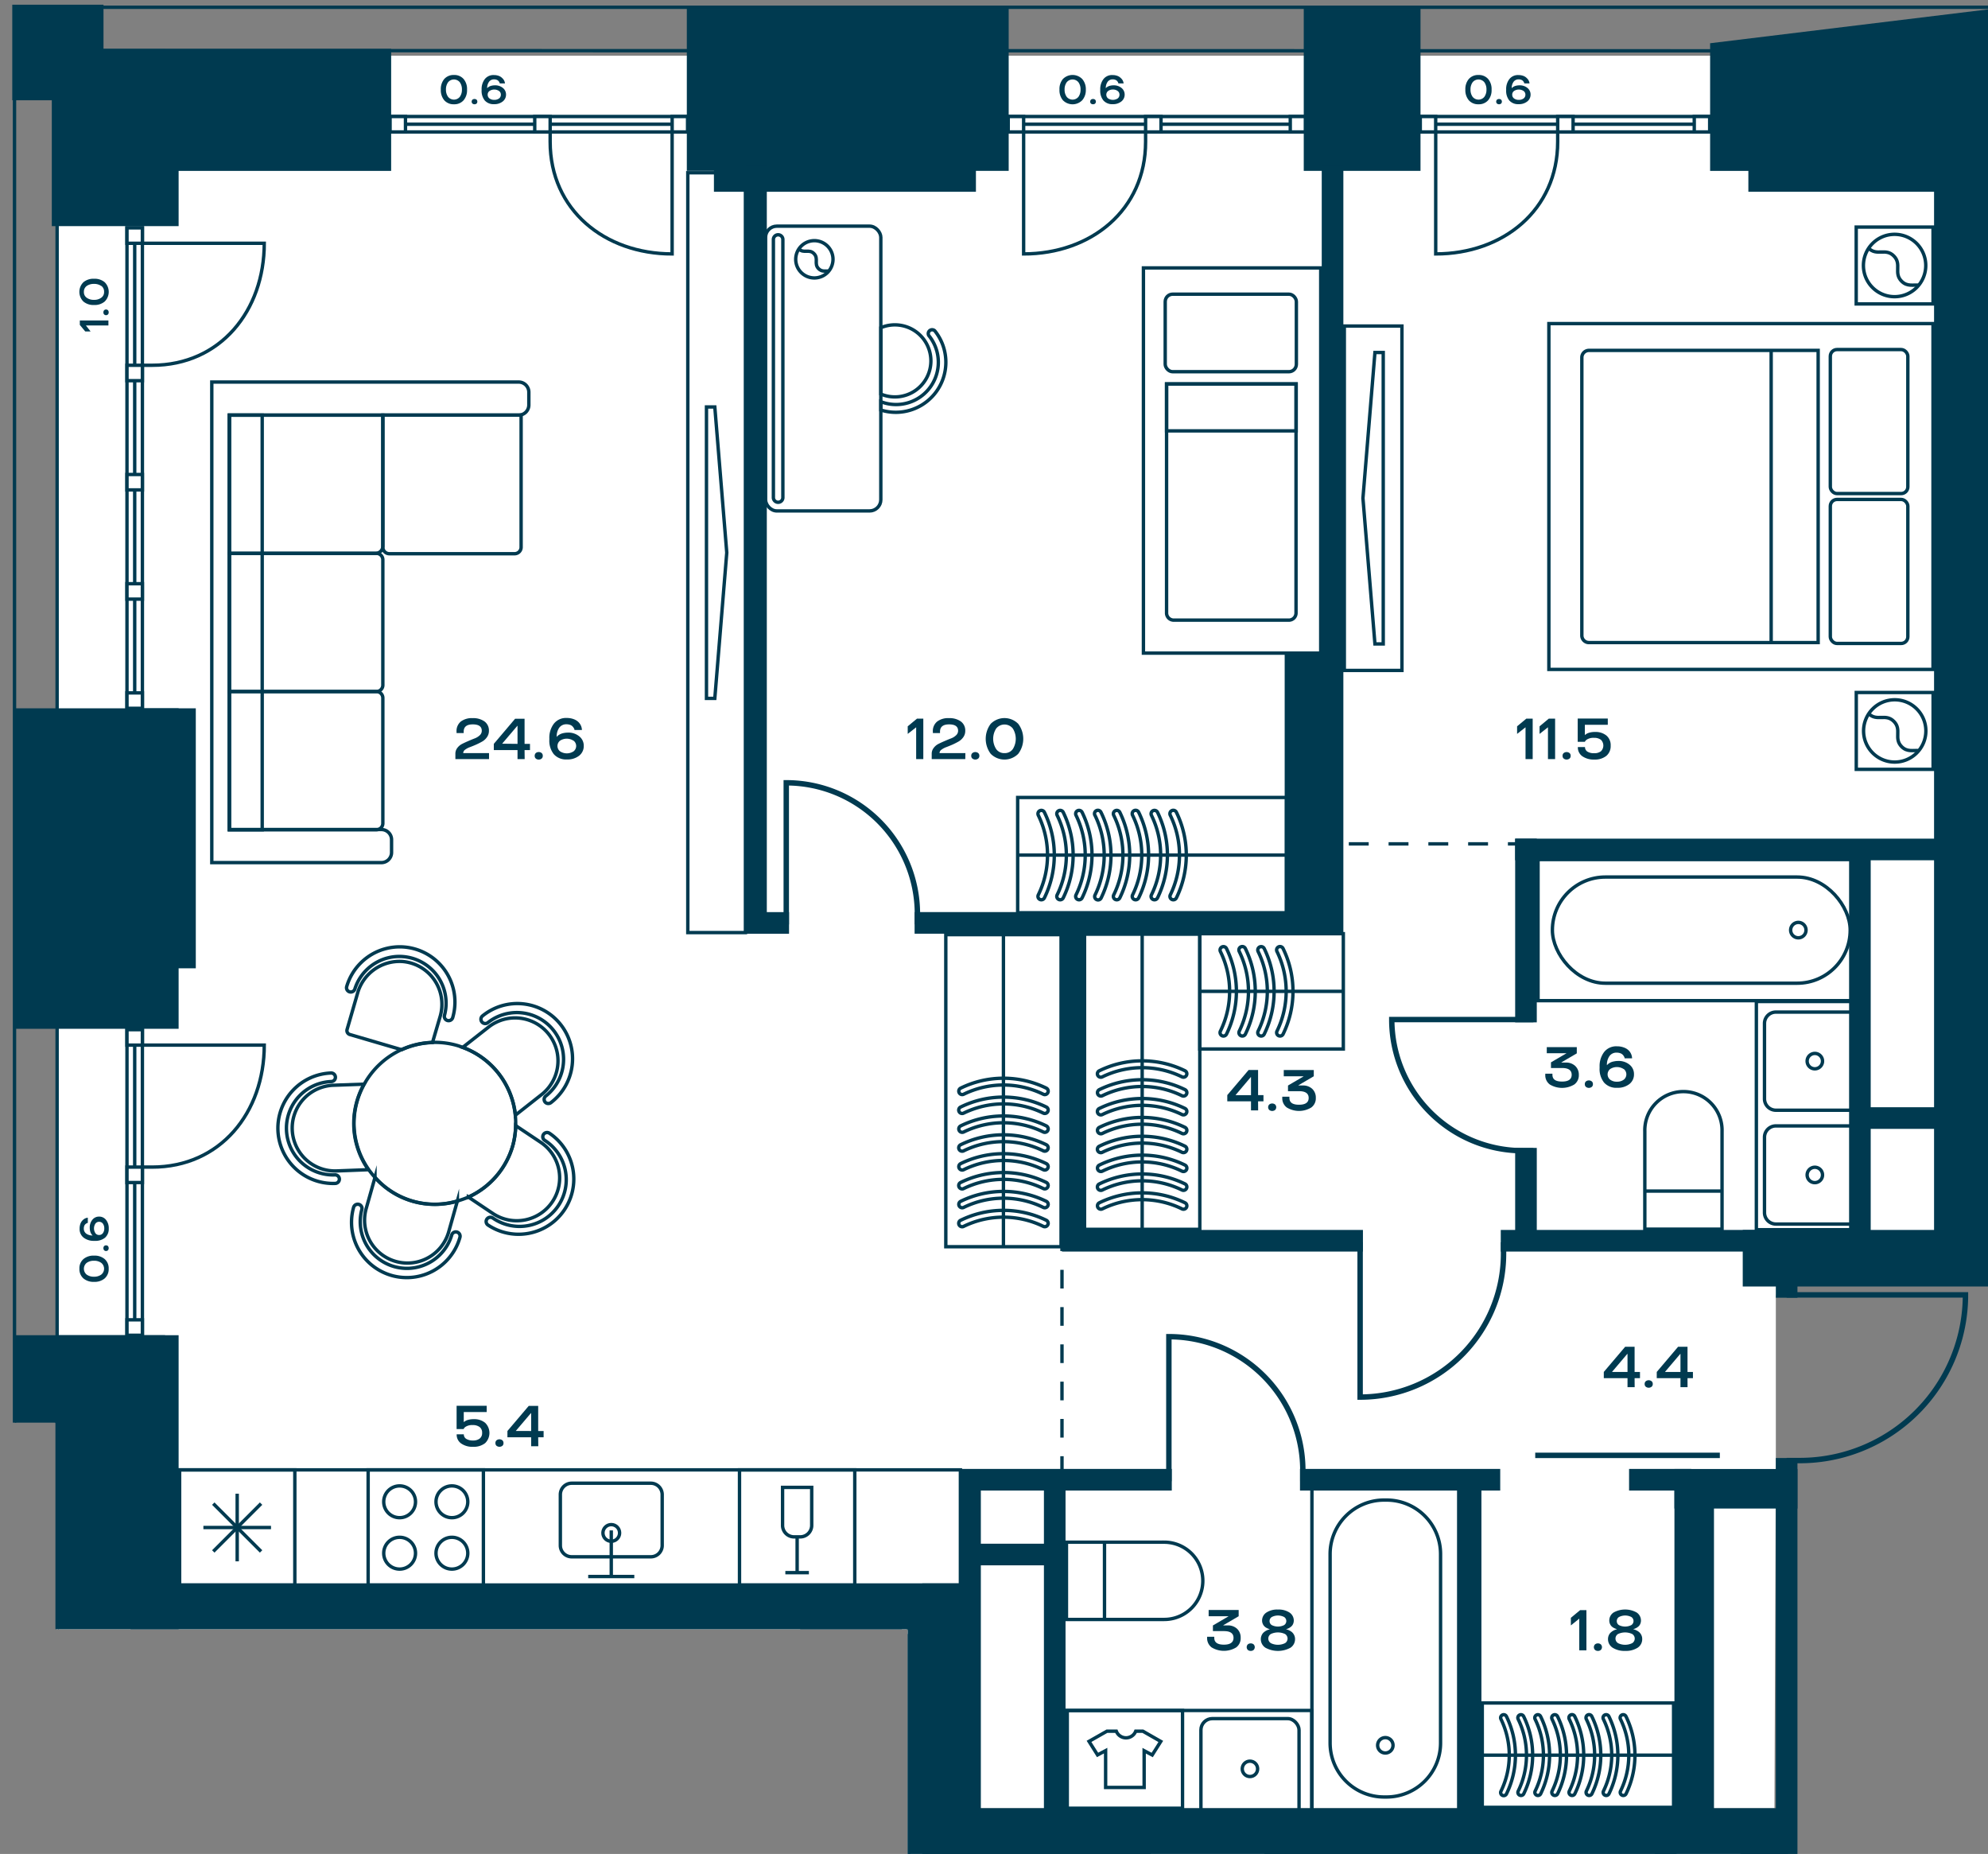 <svg id="Слой_1" data-name="Слой 1" xmlns="http://www.w3.org/2000/svg" xmlns:xlink="http://www.w3.org/1999/xlink" viewBox="0 0 586.77 547.09"><rect x="0" y="0" width="586.77" height="547.09" fill="#808080" stroke="none"/><defs><clipPath id="clip-path"><polygon points="0.85 0 0.85 419.81 16.3 419.81 16.3 480.76 267.93 480.76 267.93 547.09 586.77 547.09 586.77 0 0.85 0" fill="none"/></clipPath></defs><rect x="581.52" y="15.21" width="5.25" height="352.98" fill="#fff"/><polygon points="16.64 16.43 16.64 469.35 286.06 469.35 286.06 533.6 513 533.6 523.74 533.6 524.15 430.25 524.15 382.96 526.5 368.33 572.68 367.62 572.68 16.43 16.64 16.43" fill="#fff"/><polygon points="16.64 468.05 16.64 480.76 267.93 480.76 267.93 547.09 516.14 547.09 516.12 537.45 288 534.95 288 468.05 16.64 468.05" fill="#fff"/><g clip-path="url(#clip-path)"><rect x="4.28" y="2.14" width="1162.95" height="2240.57" fill="none" stroke="#003a50" stroke-miterlimit="10"/><polygon points="16.86 1106.31 16.86 2229.86 1154.25 2229.86 1154.25 15.09 16.86 14.93 16.86 1035.6 16.86 1106.31" fill="none" stroke="#003a50" stroke-miterlimit="10"/></g><rect x="419.2" y="34.38" width="85.42" height="4.56" fill="#fff"/><rect x="419.2" y="34.38" width="85.42" height="4.56" fill="none" stroke="#003a50" stroke-miterlimit="10"/><line x1="504.62" y1="36.66" x2="419.2" y2="36.66" fill="none" stroke="#003a50" stroke-miterlimit="10"/><rect x="500.07" y="34.38" width="4.55" height="4.56" fill="#fff"/><rect x="500.07" y="34.38" width="4.55" height="4.56" fill="none" stroke="#003a50" stroke-miterlimit="10"/><rect x="419.2" y="34.38" width="4.55" height="4.56" fill="#fff"/><rect x="419.2" y="34.38" width="4.55" height="4.56" fill="none" stroke="#003a50" stroke-miterlimit="10"/><rect x="459.76" y="34.38" width="4.55" height="4.56" fill="#fff"/><rect x="459.76" y="34.38" width="4.55" height="4.56" fill="none" stroke="#003a50" stroke-miterlimit="10"/><g clip-path="url(#clip-path)"><path d="M459.76,38.93v2.9c0,20.15-16.12,33.1-36,33.1v-36" fill="none" stroke="#003a50" stroke-miterlimit="10"/></g><rect x="297.58" y="34.38" width="87.81" height="4.56" fill="#fff"/><rect x="297.58" y="34.38" width="87.81" height="4.56" fill="none" stroke="#003a50" stroke-miterlimit="10"/><line x1="385.38" y1="36.66" x2="297.57" y2="36.66" fill="none" stroke="#003a50" stroke-miterlimit="10"/><rect x="380.83" y="34.38" width="4.55" height="4.56" fill="#fff"/><rect x="380.83" y="34.38" width="4.55" height="4.56" fill="none" stroke="#003a50" stroke-miterlimit="10"/><rect x="297.58" y="34.38" width="4.55" height="4.56" fill="#fff"/><rect x="297.58" y="34.38" width="4.55" height="4.56" fill="none" stroke="#003a50" stroke-miterlimit="10"/><rect x="338.13" y="34.38" width="4.55" height="4.56" fill="#fff"/><rect x="338.13" y="34.38" width="4.55" height="4.56" fill="none" stroke="#003a50" stroke-miterlimit="10"/><g clip-path="url(#clip-path)"><path d="M338.13,38.93v2.9c0,20.15-16.12,33.1-36,33.1v-36" fill="none" stroke="#003a50" stroke-miterlimit="10"/></g><rect x="115.13" y="34.38" width="87.81" height="4.56" fill="#fff"/><rect x="115.13" y="34.38" width="87.81" height="4.56" fill="none" stroke="#003a50" stroke-miterlimit="10"/><line x1="115.13" y1="36.66" x2="202.94" y2="36.66" fill="none" stroke="#003a50" stroke-miterlimit="10"/><rect x="115.13" y="34.38" width="4.55" height="4.56" fill="#fff"/><rect x="115.13" y="34.38" width="4.55" height="4.56" fill="none" stroke="#003a50" stroke-miterlimit="10"/><rect x="198.39" y="34.38" width="4.55" height="4.56" fill="#fff"/><rect x="198.39" y="34.38" width="4.55" height="4.56" fill="none" stroke="#003a50" stroke-miterlimit="10"/><rect x="157.83" y="34.38" width="4.55" height="4.56" fill="#fff"/><rect x="157.83" y="34.38" width="4.55" height="4.56" fill="none" stroke="#003a50" stroke-miterlimit="10"/><g clip-path="url(#clip-path)"><path d="M162.38,38.93v2.9c0,20.15,16.12,33.1,36,33.1v-36" fill="none" stroke="#003a50" stroke-miterlimit="10"/></g><rect x="37.48" y="67.24" width="4.55" height="141.78" fill="#fff"/><rect x="37.48" y="67.24" width="4.55" height="141.78" fill="none" stroke="#003a50" stroke-miterlimit="10"/><line x1="39.76" y1="209.02" x2="39.76" y2="67.24" fill="none" stroke="#003a50" stroke-miterlimit="10"/><rect x="37.48" y="172.25" width="4.55" height="4.55" fill="#fff"/><rect x="37.48" y="172.25" width="4.55" height="4.55" fill="none" stroke="#003a50" stroke-miterlimit="10"/><rect x="37.48" y="140.02" width="4.55" height="4.55" fill="#fff"/><rect x="37.48" y="140.02" width="4.55" height="4.55" fill="none" stroke="#003a50" stroke-miterlimit="10"/><rect x="37.48" y="204.47" width="4.55" height="4.55" fill="#fff"/><rect x="37.48" y="204.47" width="4.55" height="4.55" fill="none" stroke="#003a50" stroke-miterlimit="10"/><rect x="37.48" y="67.24" width="4.55" height="4.55" fill="#fff"/><rect x="37.48" y="67.24" width="4.55" height="4.55" fill="none" stroke="#003a50" stroke-miterlimit="10"/><rect x="37.48" y="107.79" width="4.55" height="4.55" fill="#fff"/><rect x="37.48" y="107.79" width="4.55" height="4.55" fill="none" stroke="#003a50" stroke-miterlimit="10"/><g clip-path="url(#clip-path)"><path d="M42,107.79h2.9c20.15,0,33.1-16.11,33.1-36H42" fill="none" stroke="#003a50" stroke-miterlimit="10"/></g><rect x="37.48" y="303.85" width="4.55" height="90.18" fill="#fff"/><rect x="37.48" y="303.85" width="4.55" height="90.18" fill="none" stroke="#003a50" stroke-miterlimit="10"/><line x1="39.76" y1="394.02" x2="39.76" y2="303.85" fill="none" stroke="#003a50" stroke-miterlimit="10"/><rect x="37.48" y="389.47" width="4.55" height="4.56" fill="#fff"/><rect x="37.48" y="389.47" width="4.55" height="4.56" fill="none" stroke="#003a50" stroke-miterlimit="10"/><rect x="37.48" y="303.85" width="4.55" height="4.56" fill="#fff"/><rect x="37.48" y="303.85" width="4.55" height="4.56" fill="none" stroke="#003a50" stroke-miterlimit="10"/><rect x="37.48" y="344.4" width="4.55" height="4.56" fill="#fff"/><rect x="37.48" y="344.4" width="4.55" height="4.56" fill="none" stroke="#003a50" stroke-miterlimit="10"/><g clip-path="url(#clip-path)"><path d="M42,344.4h2.9c20.15,0,33.1-16.11,33.1-36H42" fill="none" stroke="#003a50" stroke-miterlimit="10"/><path d="M42,535.4h2.9c20.15,0,33.1,15.8,33.1,35.28H42" fill="none" stroke="#003a50" stroke-miterlimit="10"/><path d="M99,317.85a1.26,1.26,0,0,1-1.21,1.31,13.78,13.78,0,1,0,1.07,27.54,1.26,1.26,0,1,1,.1,2.52,16.3,16.3,0,0,1-1.27-32.58A1.26,1.26,0,0,1,99,317.85Z" fill="none" stroke="#003a50" stroke-miterlimit="10"/><path d="M105.93,355.41a1.24,1.24,0,0,1,.86,1.55,13.79,13.79,0,0,0,26.54,7.49,1.25,1.25,0,0,1,1.55-.87,1.26,1.26,0,0,1,.87,1.56,16.3,16.3,0,0,1-31.38-8.87A1.27,1.27,0,0,1,105.93,355.41Z" fill="none" stroke="#003a50" stroke-miterlimit="10"/><path d="M143.7,359.77a1.26,1.26,0,0,1,1.74-.35,13.79,13.79,0,1,0,15.33-22.92,1.25,1.25,0,0,1-.35-1.74,1.27,1.27,0,0,1,1.75-.35,16.3,16.3,0,0,1-18.12,27.1A1.25,1.25,0,0,1,143.7,359.77Z" fill="none" stroke="#003a50" stroke-miterlimit="10"/><path d="M160.88,325.2a1.26,1.26,0,0,1,.21-1.77A13.79,13.79,0,1,0,144,301.77a1.26,1.26,0,1,1-1.56-2,16.3,16.3,0,1,1,20.18,25.6A1.26,1.26,0,0,1,160.88,325.2Z" fill="none" stroke="#003a50" stroke-miterlimit="10"/><path d="M132.06,301.14a1.26,1.26,0,0,1-.86-1.56,13.79,13.79,0,0,0-26.46-7.75,1.25,1.25,0,1,1-2.41-.7,16.3,16.3,0,1,1,31.29,9.16A1.26,1.26,0,0,1,132.06,301.14Z" fill="none" stroke="#003a50" stroke-miterlimit="10"/><path d="M108.81,345.17l-9.36.36a12.65,12.65,0,1,1-1-25.28l9-.32a23.7,23.7,0,0,0,1.28,25.24Z" fill="none" stroke="#003a50" stroke-miterlimit="10"/><path d="M135,354.41l-2.56,9.08a12.65,12.65,0,0,1-24.36-6.84l2.6-9.2a23.6,23.6,0,0,0,24.32,7Z" fill="none" stroke="#003a50" stroke-miterlimit="10"/><path d="M163.05,354.61a12.67,12.67,0,0,1-17.52,3.52l-7.28-4.88A23.88,23.88,0,0,0,151.37,338a24.8,24.8,0,0,0,.84-5.84l7.36,4.92A12.63,12.63,0,0,1,163.05,354.61Z" fill="none" stroke="#003a50" stroke-miterlimit="10"/><path d="M159.85,323l-7.72,6.08a23.88,23.88,0,0,0-15.56-20l7.64-6A12.65,12.65,0,1,1,159.85,323Z" fill="none" stroke="#003a50" stroke-miterlimit="10"/><path d="M129.93,299.89l-2.28,7.76a23.58,23.58,0,0,0-9.08,2.12l-15.28-4.48a1.21,1.21,0,0,1-.84-1.52l3.08-10.64a12.87,12.87,0,0,1,13.2-9.4A12.67,12.67,0,0,1,129.93,299.89Z" fill="none" stroke="#003a50" stroke-miterlimit="10"/><path d="M152.21,332.17a24.8,24.8,0,0,1-.84,5.84,23.88,23.88,0,0,1-13.12,15.24,24.6,24.6,0,0,1-3.28,1.16,23.6,23.6,0,0,1-24.32-7,25.46,25.46,0,0,1-1.84-2.28,23.7,23.7,0,0,1-1.28-25.24,24,24,0,0,1,11-10.16,23.84,23.84,0,0,1,16.32-1.24c.56.16,1.12.36,1.68.56a23.88,23.88,0,0,1,15.56,20A27.09,27.09,0,0,1,152.21,332.17Z" fill="none" stroke="#003a50" stroke-miterlimit="10"/></g><rect x="518.4" y="295.54" width="29.48" height="67.34" fill="none" stroke="#003a50" stroke-miterlimit="10"/><rect x="314.7" y="504.75" width="72.48" height="29.76" fill="none" stroke="#003a50" stroke-miterlimit="10"/><rect x="52.98" y="433.75" width="230.49" height="34.02" fill="none" stroke="#003a50" stroke-miterlimit="10"/><rect x="453.96" y="253.65" width="96.36" height="41.64" fill="none" stroke="#003a50" stroke-miterlimit="10"/><g clip-path="url(#clip-path)"><rect x="458.2" y="258.81" width="87.89" height="31.33" rx="15.64" fill="none" stroke="#003a50" stroke-miterlimit="10"/><path d="M528.52,274.48a2.27,2.27,0,1,1,2.27,2.26A2.27,2.27,0,0,1,528.52,274.48Z" fill="none" stroke="#003a50" stroke-miterlimit="10"/><path d="M508.27,333.86v28.85H485.48V333.86a11.4,11.4,0,1,1,22.79,0Z" fill="none" stroke="#003a50" stroke-miterlimit="10"/></g><line x1="485.48" y1="351.48" x2="508.27" y2="351.48" fill="none" stroke="#003a50" stroke-miterlimit="10"/><g clip-path="url(#clip-path)"><path d="M524.16,298.66h23a3.35,3.35,0,0,1,3.36,3.35v22.25a3.36,3.36,0,0,1-3.36,3.36h-23a3.37,3.37,0,0,1-3.36-3.36V302A3.36,3.36,0,0,1,524.16,298.66Z" fill="none" stroke="#003a50" stroke-miterlimit="10"/><path d="M533.39,313.14a2.27,2.27,0,1,1,2.27,2.26A2.26,2.26,0,0,1,533.39,313.14Z" fill="none" stroke="#003a50" stroke-miterlimit="10"/><path d="M524.16,332.25h23a3.36,3.36,0,0,1,3.36,3.35v22.25a3.37,3.37,0,0,1-3.36,3.36h-23a3.37,3.37,0,0,1-3.36-3.36V335.6A3.36,3.36,0,0,1,524.16,332.25Z" fill="none" stroke="#003a50" stroke-miterlimit="10"/><path d="M533.39,346.72a2.27,2.27,0,1,1,2.27,2.27A2.26,2.26,0,0,1,533.39,346.72Z" fill="none" stroke="#003a50" stroke-miterlimit="10"/></g><rect x="387.22" y="438.44" width="43.33" height="96.06" fill="none" stroke="#003a50" stroke-miterlimit="10"/><g clip-path="url(#clip-path)"><path d="M392.59,514.35V458.59a15.93,15.93,0,0,1,15.93-15.93h.73a15.94,15.94,0,0,1,15.94,15.93v55.76a15.94,15.94,0,0,1-15.94,15.93h-.73A15.93,15.93,0,0,1,392.59,514.35Z" fill="none" stroke="#003a50" stroke-miterlimit="10"/><path d="M408.89,512.76a2.27,2.27,0,1,1-2.27,2.27A2.27,2.27,0,0,1,408.89,512.76Z" fill="none" stroke="#003a50" stroke-miterlimit="10"/><rect x="379.69" y="546.97" width="41.13" height="100.44" fill="none" stroke="#003a50" stroke-miterlimit="10"/><path d="M343.62,477.89H314.77v-22.8h28.85a11.4,11.4,0,0,1,0,22.8Z" fill="none" stroke="#003a50" stroke-miterlimit="10"/></g><line x1="326" y1="455.09" x2="326" y2="477.89" fill="none" stroke="#003a50" stroke-miterlimit="10"/><g clip-path="url(#clip-path)"><rect x="354.46" y="507.15" width="28.96" height="29.71" rx="3.36" fill="none" stroke="#003a50" stroke-miterlimit="10"/><circle cx="368.94" cy="522" r="2.27" transform="translate(-217 777.5) rotate(-78.31)" fill="none" stroke="#003a50" stroke-miterlimit="10"/><rect x="420.93" y="547.32" width="37.82" height="26.34" fill="none" stroke="#003a50" stroke-miterlimit="10"/><rect x="426.53" y="545.22" width="25.64" height="26.31" rx="2.97" fill="none" stroke="#003a50" stroke-miterlimit="10"/></g><rect x="315.01" y="504.76" width="34.02" height="28.84" fill="none" stroke="#003a50" stroke-miterlimit="10"/><g clip-path="url(#clip-path)"><path d="M337.33,510.87h-2.12a3.07,3.07,0,0,1-5.72,0h-2.78l-5.28,3,2.52,4,2.38-1.27v10.86H337.7V516.62l2.38,1.27,2.53-4Z" fill="none" stroke="#003a50" stroke-miterlimit="10"/><rect x="458.75" y="547.51" width="30.12" height="25.9" fill="none" stroke="#003a50" stroke-miterlimit="10"/></g><rect x="108.66" y="433.75" width="34.02" height="34.02" fill="none" stroke="#003a50" stroke-miterlimit="10"/><g clip-path="url(#clip-path)"><path d="M138.07,458.35a4.69,4.69,0,1,1-4.69-4.7A4.69,4.69,0,0,1,138.07,458.35Z" fill="none" stroke="#003a50" stroke-miterlimit="10"/><path d="M122.64,458.35a4.69,4.69,0,1,1-4.69-4.7A4.69,4.69,0,0,1,122.64,458.35Z" fill="none" stroke="#003a50" stroke-miterlimit="10"/><path d="M138.07,443.18a4.69,4.69,0,1,1-4.69-4.7A4.69,4.69,0,0,1,138.07,443.18Z" fill="none" stroke="#003a50" stroke-miterlimit="10"/><path d="M122.64,443.18a4.69,4.69,0,1,1-4.69-4.7A4.69,4.69,0,0,1,122.64,443.18Z" fill="none" stroke="#003a50" stroke-miterlimit="10"/></g><rect x="218.27" y="433.75" width="34.02" height="34.02" fill="none" stroke="#003a50" stroke-miterlimit="10"/><line x1="235.28" y1="453.52" x2="235.28" y2="464.08" fill="none" stroke="#003a50" stroke-miterlimit="10"/><g clip-path="url(#clip-path)"><path d="M236.19,453.52h-1.82a3.4,3.4,0,0,1-3.39-3.4v-11.2h8.6v11.2A3.4,3.4,0,0,1,236.19,453.52Z" fill="none" stroke="#003a50" stroke-miterlimit="10"/></g><line x1="231.8" y1="464.08" x2="238.75" y2="464.08" fill="none" stroke="#003a50" stroke-miterlimit="10"/><rect x="53" y="433.75" width="34.02" height="34.02" fill="none" stroke="#003a50" stroke-miterlimit="10"/><line x1="70.01" y1="460.74" x2="70.01" y2="440.78" fill="none" stroke="#003a50" stroke-miterlimit="10"/><line x1="79.99" y1="450.76" x2="60.03" y2="450.76" fill="none" stroke="#003a50" stroke-miterlimit="10"/><line x1="77.06" y1="457.82" x2="62.95" y2="443.71" fill="none" stroke="#003a50" stroke-miterlimit="10"/><line x1="77.06" y1="443.71" x2="62.95" y2="457.82" fill="none" stroke="#003a50" stroke-miterlimit="10"/><g clip-path="url(#clip-path)"><path d="M192.09,459.4H168.74a3.35,3.35,0,0,1-3.35-3.35v-15a3.36,3.36,0,0,1,3.35-3.36h23.35a3.36,3.36,0,0,1,3.36,3.36v15A3.35,3.35,0,0,1,192.09,459.4Z" fill="none" stroke="#003a50" stroke-miterlimit="10"/><circle cx="180.42" cy="452.36" r="2.46" fill="none" stroke="#003a50" stroke-miterlimit="10"/></g><line x1="180.42" y1="451.61" x2="180.42" y2="465.22" fill="none" stroke="#003a50" stroke-miterlimit="10"/><line x1="173.61" y1="465.22" x2="187.22" y2="465.22" fill="none" stroke="#003a50" stroke-miterlimit="10"/><rect x="437.5" y="502.54" width="56.47" height="30.8" fill="none" stroke="#003a50" stroke-miterlimit="10"/><g clip-path="url(#clip-path)"><path d="M453,506.91a.92.92,0,0,1,.51-.82.9.9,0,0,1,1.21.42,26,26,0,0,1,0,22.87.91.91,0,0,1-1.63-.8,24.22,24.22,0,0,0,0-21.27A1,1,0,0,1,453,506.91Z" fill="none" stroke="#003a50" stroke-miterlimit="10"/><path d="M458,506.91a.92.92,0,0,1,.51-.82.9.9,0,0,1,1.21.42,26,26,0,0,1,0,22.87.91.91,0,0,1-1.63-.8,24.22,24.22,0,0,0,0-21.27A1,1,0,0,1,458,506.91Z" fill="none" stroke="#003a50" stroke-miterlimit="10"/><path d="M463.08,506.91a.9.9,0,0,1,1.72-.4,26.09,26.09,0,0,1,0,22.87.91.91,0,0,1-1.63-.8,24.22,24.22,0,0,0,0-21.27A.83.83,0,0,1,463.08,506.91Z" fill="none" stroke="#003a50" stroke-miterlimit="10"/><path d="M468.12,506.91a.9.9,0,0,1,1.72-.4,26.09,26.09,0,0,1,0,22.87.91.91,0,0,1-1.63-.8,24.22,24.22,0,0,0,0-21.27A.83.83,0,0,1,468.12,506.91Z" fill="none" stroke="#003a50" stroke-miterlimit="10"/><path d="M473.15,506.91a.91.91,0,0,1,1.73-.4,26.09,26.09,0,0,1,0,22.87.91.91,0,0,1-1.63-.8,24.22,24.22,0,0,0,0-21.27A.85.85,0,0,1,473.15,506.91Z" fill="none" stroke="#003a50" stroke-miterlimit="10"/><path d="M478.19,506.91a.91.91,0,0,1,1.73-.4,26.09,26.09,0,0,1,0,22.87.91.91,0,0,1-1.63-.8,24.22,24.22,0,0,0,0-21.27A.85.85,0,0,1,478.19,506.91Z" fill="none" stroke="#003a50" stroke-miterlimit="10"/><path d="M448,506.91a.92.92,0,0,1,.51-.82.9.9,0,0,1,1.21.42,26,26,0,0,1,0,22.87.91.91,0,0,1-1.63-.8,24.22,24.22,0,0,0,0-21.27A1,1,0,0,1,448,506.91Z" fill="none" stroke="#003a50" stroke-miterlimit="10"/><path d="M442.92,506.91a.92.92,0,0,1,.51-.82.9.9,0,0,1,1.21.42,26,26,0,0,1,0,22.87.9.9,0,1,1-1.62-.8,24.31,24.31,0,0,0,0-21.27A.85.85,0,0,1,442.92,506.91Z" fill="none" stroke="#003a50" stroke-miterlimit="10"/></g><line x1="437.5" y1="517.94" x2="493.97" y2="517.94" fill="none" stroke="#003a50" stroke-miterlimit="10"/><g clip-path="url(#clip-path)"><rect x="55.65" y="481.53" width="22.68" height="22.68" fill="none" stroke="#003a50" stroke-miterlimit="10"/><path d="M73.49,499.37a9.2,9.2,0,1,1,0-13A9.19,9.19,0,0,1,73.49,499.37Z" fill="none" stroke="#003a50" stroke-miterlimit="10"/><path d="M74.12,498.68c-1.7-.17-3.42.48-5.07-1.18-2.43-2.43.14-5-2.29-7.45s-5,.14-7.46-2.3" fill="none" stroke="#003a50" stroke-miterlimit="10"/><rect x="192.95" y="481.53" width="22.68" height="22.68" fill="none" stroke="#003a50" stroke-miterlimit="10"/><path d="M210.79,499.37a9.2,9.2,0,1,1,0-13A9.19,9.19,0,0,1,210.79,499.37Z" fill="none" stroke="#003a50" stroke-miterlimit="10"/><path d="M211.42,498.68c-1.7-.17-3.42.48-5.07-1.18-2.43-2.43.14-5-2.29-7.45s-5,.14-7.46-2.3" fill="none" stroke="#003a50" stroke-miterlimit="10"/><rect x="84.66" y="481.53" width="102.05" height="113.39" fill="none" stroke="#003a50" stroke-miterlimit="10"/><path d="M176.7,585.18h-82a2.09,2.09,0,0,1-2.09-2.09V515.45h86.22v67.64A2.09,2.09,0,0,1,176.7,585.18Z" fill="none" stroke="#003a50" stroke-miterlimit="10"/><rect x="92.32" y="488.96" width="42.5" height="22.88" rx="1.98" fill="none" stroke="#003a50" stroke-miterlimit="10"/><rect x="136.54" y="488.96" width="42.5" height="22.88" rx="1.98" fill="none" stroke="#003a50" stroke-miterlimit="10"/></g><rect x="300.37" y="235.33" width="79.37" height="34.02" fill="none" stroke="#003a50" stroke-miterlimit="10"/><rect x="320.11" y="275.67" width="34.02" height="87.1" fill="none" stroke="#003a50" stroke-miterlimit="10"/><g clip-path="url(#clip-path)"><path d="M324.93,345.7a1,1,0,0,1-.44-1.9,28.77,28.77,0,0,1,25.26,0,1,1,0,0,1-.89,1.8,26.72,26.72,0,0,0-23.49,0A1,1,0,0,1,324.93,345.7Z" fill="none" stroke="#003a50" stroke-miterlimit="10"/><path d="M324.93,340.14a1,1,0,0,1-.44-1.91,28.77,28.77,0,0,1,25.26,0,1,1,0,0,1,.45,1.34,1,1,0,0,1-1.34.46,26.81,26.81,0,0,0-23.49,0A1,1,0,0,1,324.93,340.14Z" fill="none" stroke="#003a50" stroke-miterlimit="10"/><path d="M324.93,334.57a1,1,0,0,1-.44-1.9,28.77,28.77,0,0,1,25.26,0,1,1,0,0,1-.89,1.8,26.72,26.72,0,0,0-23.49,0A1,1,0,0,1,324.93,334.57Z" fill="none" stroke="#003a50" stroke-miterlimit="10"/><path d="M324.93,329a1,1,0,0,1-.44-1.91,28.77,28.77,0,0,1,25.26,0,1,1,0,0,1,.45,1.34,1,1,0,0,1-1.34.46,26.81,26.81,0,0,0-23.49,0A1,1,0,0,1,324.93,329Z" fill="none" stroke="#003a50" stroke-miterlimit="10"/><path d="M324.93,323.44a1,1,0,0,1-.44-1.9,28.77,28.77,0,0,1,25.26,0,1,1,0,0,1-.89,1.8,26.72,26.72,0,0,0-23.49,0A1,1,0,0,1,324.93,323.44Z" fill="none" stroke="#003a50" stroke-miterlimit="10"/><path d="M324.93,317.88a1,1,0,0,1-.44-1.91,28.77,28.77,0,0,1,25.26,0,1,1,0,0,1,.45,1.34,1,1,0,0,1-1.34.46,26.81,26.81,0,0,0-23.49,0A1,1,0,0,1,324.93,317.88Z" fill="none" stroke="#003a50" stroke-miterlimit="10"/><path d="M324.93,351.27a1,1,0,0,1-.44-1.91,28.77,28.77,0,0,1,25.26,0,1,1,0,0,1,.45,1.34,1,1,0,0,1-1.34.46,26.81,26.81,0,0,0-23.49,0A.87.87,0,0,1,324.93,351.27Z" fill="none" stroke="#003a50" stroke-miterlimit="10"/><path d="M324.93,356.83a1,1,0,0,1-.44-1.9,28.77,28.77,0,0,1,25.26,0,1,1,0,0,1-.89,1.8,26.72,26.72,0,0,0-23.49,0A1,1,0,0,1,324.93,356.83Z" fill="none" stroke="#003a50" stroke-miterlimit="10"/></g><line x1="337.12" y1="362.82" x2="337.12" y2="275.67" fill="none" stroke="#003a50" stroke-miterlimit="10"/><rect x="279.16" y="275.81" width="34.02" height="92.09" fill="none" stroke="#003a50" stroke-miterlimit="10"/><g clip-path="url(#clip-path)"><path d="M284,350.84a1,1,0,0,1-.44-1.91,28.77,28.77,0,0,1,25.26,0,1,1,0,0,1,.45,1.34,1,1,0,0,1-1.34.46,26.81,26.81,0,0,0-23.49,0A.87.87,0,0,1,284,350.84Z" fill="none" stroke="#003a50" stroke-miterlimit="10"/><path d="M284,345.27a1,1,0,0,1-.44-1.9,28.77,28.77,0,0,1,25.26,0,1,1,0,0,1-.89,1.8,26.72,26.72,0,0,0-23.49,0A1,1,0,0,1,284,345.27Z" fill="none" stroke="#003a50" stroke-miterlimit="10"/><path d="M284,339.71a1,1,0,0,1-.44-1.91,28.77,28.77,0,0,1,25.26,0,1,1,0,0,1,.45,1.34,1,1,0,0,1-1.34.46,26.81,26.81,0,0,0-23.49,0A.87.87,0,0,1,284,339.71Z" fill="none" stroke="#003a50" stroke-miterlimit="10"/><path d="M284,334.14a1,1,0,0,1-.44-1.9,28.77,28.77,0,0,1,25.26,0,1,1,0,0,1-.89,1.8,26.72,26.72,0,0,0-23.49,0A1,1,0,0,1,284,334.14Z" fill="none" stroke="#003a50" stroke-miterlimit="10"/><path d="M284,328.58a1,1,0,0,1-.44-1.91,28.77,28.77,0,0,1,25.26,0,1,1,0,0,1,.45,1.34,1,1,0,0,1-1.34.46,26.81,26.81,0,0,0-23.49,0A1,1,0,0,1,284,328.58Z" fill="none" stroke="#003a50" stroke-miterlimit="10"/><path d="M284,323a1,1,0,0,1-.44-1.9,28.77,28.77,0,0,1,25.26,0,1,1,0,0,1-.89,1.8,26.72,26.72,0,0,0-23.49,0A1,1,0,0,1,284,323Z" fill="none" stroke="#003a50" stroke-miterlimit="10"/><path d="M284,356.4a1,1,0,0,1-.9-.56,1,1,0,0,1,.46-1.34,28.77,28.77,0,0,1,25.26,0,1,1,0,0,1-.89,1.8,26.72,26.72,0,0,0-23.49,0A1,1,0,0,1,284,356.4Z" fill="none" stroke="#003a50" stroke-miterlimit="10"/><path d="M284,362a1,1,0,0,1-.44-1.91,28.77,28.77,0,0,1,25.26,0,1,1,0,0,1,.45,1.34,1,1,0,0,1-1.34.46,26.81,26.81,0,0,0-23.49,0A.87.87,0,0,1,284,362Z" fill="none" stroke="#003a50" stroke-miterlimit="10"/></g><line x1="296.17" y1="367.95" x2="296.17" y2="275.81" fill="none" stroke="#003a50" stroke-miterlimit="10"/><g clip-path="url(#clip-path)"><path d="M317.49,240.14a1,1,0,0,1,1.9-.44,28.77,28.77,0,0,1,0,25.26,1,1,0,0,1-1.8-.88,26.74,26.74,0,0,0,0-23.5A1,1,0,0,1,317.49,240.14Z" fill="none" stroke="#003a50" stroke-miterlimit="10"/><path d="M323.05,240.14a1,1,0,0,1,1.91-.44A28.77,28.77,0,0,1,325,265a1,1,0,0,1-1.34.46,1,1,0,0,1-.46-1.34,26.83,26.83,0,0,0,0-23.5A.87.87,0,0,1,323.05,240.14Z" fill="none" stroke="#003a50" stroke-miterlimit="10"/><path d="M328.62,240.14a1,1,0,0,1,1.9-.44,28.77,28.77,0,0,1,0,25.26,1,1,0,0,1-1.8-.88,26.74,26.74,0,0,0,0-23.5A1,1,0,0,1,328.62,240.14Z" fill="none" stroke="#003a50" stroke-miterlimit="10"/><path d="M334.18,240.14a1,1,0,0,1,1.91-.44,28.77,28.77,0,0,1,0,25.26,1,1,0,0,1-1.34.46,1,1,0,0,1-.46-1.34,26.83,26.83,0,0,0,0-23.5A.87.87,0,0,1,334.18,240.14Z" fill="none" stroke="#003a50" stroke-miterlimit="10"/><path d="M339.75,240.14a1,1,0,0,1,.56-.9,1,1,0,0,1,1.34.46,28.77,28.77,0,0,1,0,25.26,1,1,0,0,1-1.8-.88,26.74,26.74,0,0,0,0-23.5A1,1,0,0,1,339.75,240.14Z" fill="none" stroke="#003a50" stroke-miterlimit="10"/><path d="M345.31,240.14a1,1,0,0,1,1.91-.44,28.77,28.77,0,0,1,0,25.26,1,1,0,0,1-1.34.46,1,1,0,0,1-.46-1.34,26.83,26.83,0,0,0,0-23.5A.87.87,0,0,1,345.31,240.14Z" fill="none" stroke="#003a50" stroke-miterlimit="10"/><path d="M311.92,240.14a1,1,0,0,1,.56-.9,1,1,0,0,1,1.34.46,28.77,28.77,0,0,1,0,25.26,1,1,0,0,1-1.8-.88,26.74,26.74,0,0,0,0-23.5A1,1,0,0,1,311.92,240.14Z" fill="none" stroke="#003a50" stroke-miterlimit="10"/><path d="M306.36,240.14a1,1,0,0,1,1.9-.44,28.77,28.77,0,0,1,0,25.26,1,1,0,0,1-1.8-.88,26.74,26.74,0,0,0,0-23.5A1,1,0,0,1,306.36,240.14Z" fill="none" stroke="#003a50" stroke-miterlimit="10"/></g><line x1="300.37" y1="252.33" x2="379.74" y2="252.33" fill="none" stroke="#003a50" stroke-miterlimit="10"/><rect x="354.12" y="275.53" width="42.37" height="34.02" fill="none" stroke="#003a50" stroke-miterlimit="10"/><g clip-path="url(#clip-path)"><path d="M371.24,280.35a1,1,0,0,1,1.9-.44,28.77,28.77,0,0,1,0,25.26,1,1,0,0,1-1.8-.89,26.72,26.72,0,0,0,0-23.49A1,1,0,0,1,371.24,280.35Z" fill="none" stroke="#003a50" stroke-miterlimit="10"/><path d="M376.8,280.35a1,1,0,0,1,1.91-.44,28.77,28.77,0,0,1,0,25.26,1,1,0,0,1-1.34.45,1,1,0,0,1-.46-1.34,26.81,26.81,0,0,0,0-23.49A1,1,0,0,1,376.8,280.35Z" fill="none" stroke="#003a50" stroke-miterlimit="10"/><path d="M365.67,280.35a1,1,0,0,1,1.91-.44,28.77,28.77,0,0,1,0,25.26,1,1,0,0,1-1.34.45,1,1,0,0,1-.46-1.34,26.81,26.81,0,0,0,0-23.49A1,1,0,0,1,365.67,280.35Z" fill="none" stroke="#003a50" stroke-miterlimit="10"/><path d="M360.11,280.35a1,1,0,0,1,1.9-.44,28.77,28.77,0,0,1,0,25.26,1,1,0,0,1-1.8-.89,26.72,26.72,0,0,0,0-23.49A1,1,0,0,1,360.11,280.35Z" fill="none" stroke="#003a50" stroke-miterlimit="10"/></g><line x1="354.12" y1="292.54" x2="396.49" y2="292.54" fill="none" stroke="#003a50" stroke-miterlimit="10"/><g clip-path="url(#clip-path)"><path d="M113,161.48v-39h40.81v39a1.92,1.92,0,0,1-1.92,1.92h-37A1.92,1.92,0,0,1,113,161.48Z" fill="none" stroke="#003a50" stroke-miterlimit="10"/><path d="M111.1,204.07H67.69V163.29H111.1A1.9,1.9,0,0,1,113,165.2v37A1.91,1.91,0,0,1,111.1,204.07Z" fill="none" stroke="#003a50" stroke-miterlimit="10"/><path d="M111.1,244.86H67.69V204.07H111.1A1.91,1.91,0,0,1,113,206v36.95A1.91,1.91,0,0,1,111.1,244.86Z" fill="none" stroke="#003a50" stroke-miterlimit="10"/><path d="M153.09,122.5a3,3,0,0,0,3-3v-3.76a3,3,0,0,0-3-3H62.51V254.55h50.06a3,3,0,0,0,3-3v-3.76a3,3,0,0,0-3-3H67.7V122.5Z" fill="none" stroke="#003a50" stroke-miterlimit="10"/></g><rect x="67.69" y="122.5" width="9.7" height="122.36" fill="none" stroke="#003a50" stroke-miterlimit="10"/><g clip-path="url(#clip-path)"><path d="M110.88,163.29H67.7V122.5H113v38.65A2.13,2.13,0,0,1,110.88,163.29Z" fill="none" stroke="#003a50" stroke-miterlimit="10"/></g><rect x="203.01" y="50.98" width="17.01" height="224.22" fill="none" stroke="#003a50" stroke-miterlimit="10"/><rect x="396.78" y="96.21" width="17.01" height="101.63" fill="none" stroke="#003a50" stroke-miterlimit="10"/><polygon points="405.82 104.02 408.27 104.02 408.27 190.02 405.82 190.02 402.28 147.02 405.82 104.02" fill="none" stroke="#003a50" stroke-miterlimit="10"/><polygon points="210.98 206.09 208.52 206.09 208.52 120.09 210.98 120.09 214.51 163.09 210.98 206.09" fill="none" stroke="#003a50" stroke-miterlimit="10"/><g clip-path="url(#clip-path)"><path d="M260,121A14.78,14.78,0,0,0,275.9,97.61,1.14,1.14,0,0,0,274.13,99,12.47,12.47,0,0,1,260,118.54Z" fill="none" stroke="#003a50" stroke-miterlimit="10"/><rect x="225.96" y="66.74" width="34.02" height="84.03" rx="3.31" fill="none" stroke="#003a50" stroke-miterlimit="10"/><path d="M229.67,148.22a1.4,1.4,0,0,0,1.4-1.39V70.68a1.4,1.4,0,0,0-2.8,0v76.15a1.4,1.4,0,0,0,1.4,1.39" fill="none" stroke="#003a50" stroke-miterlimit="10"/><path d="M244.25,80.41a5.5,5.5,0,1,1,0-7.78A5.49,5.49,0,0,1,244.25,80.41Z" fill="none" stroke="#003a50" stroke-miterlimit="10"/><path d="M244.62,80c-1-.1-2,.29-3-.7-1.46-1.46.08-3-1.38-4.47s-3,.09-4.47-1.38" fill="none" stroke="#003a50" stroke-miterlimit="10"/><path d="M260,116.29a10.63,10.63,0,1,0,0-19.59Z" fill="none" stroke="#003a50" stroke-miterlimit="10"/><path d="M234.21,510.74a14.78,14.78,0,0,0-15.93,23.38,1.14,1.14,0,1,0,1.78-1.43,12.47,12.47,0,0,1,14.15-19.5Z" fill="none" stroke="#003a50" stroke-miterlimit="10"/><rect x="234.21" y="480.96" width="34.02" height="84.03" rx="3.31" fill="none" stroke="#003a50" stroke-miterlimit="10"/><path d="M264.52,483.51a1.4,1.4,0,0,0-1.4,1.4v76.14a1.4,1.4,0,0,0,2.79,0V484.91a1.4,1.4,0,0,0-1.39-1.4" fill="none" stroke="#003a50" stroke-miterlimit="10"/><path d="M234.21,515.45a10.63,10.63,0,1,0,0,19.59Z" fill="none" stroke="#003a50" stroke-miterlimit="10"/></g><rect x="337.49" y="79.06" width="52.33" height="113.67" fill="none" stroke="#003a50" stroke-miterlimit="10"/><g clip-path="url(#clip-path)"><path d="M346.43,183h34a2.11,2.11,0,0,0,2.1-2.11V113.3H344.32v67.62A2.11,2.11,0,0,0,346.43,183Z" fill="none" stroke="#003a50" stroke-miterlimit="10"/></g><rect x="344.32" y="113.3" width="38.26" height="13.85" fill="none" stroke="#003a50" stroke-miterlimit="10"/><g clip-path="url(#clip-path)"><rect x="343.92" y="86.81" width="38.71" height="22.88" rx="2.2" fill="none" stroke="#003a50" stroke-miterlimit="10"/></g><rect x="547.87" y="67.01" width="22.68" height="22.68" fill="none" stroke="#003a50" stroke-miterlimit="10"/><g clip-path="url(#clip-path)"><path d="M565.71,84.85a9.2,9.2,0,1,1,0-13A9.2,9.2,0,0,1,565.71,84.85Z" fill="none" stroke="#003a50" stroke-miterlimit="10"/><path d="M566.33,84.16c-1.69-.17-3.41.48-5.06-1.17-2.44-2.44.14-5-2.3-7.46s-5,.14-7.46-2.3" fill="none" stroke="#003a50" stroke-miterlimit="10"/></g><rect x="547.89" y="204.35" width="22.68" height="22.68" fill="none" stroke="#003a50" stroke-miterlimit="10"/><g clip-path="url(#clip-path)"><path d="M565.73,222.19a9.19,9.19,0,1,1,0-13A9.17,9.17,0,0,1,565.73,222.19Z" fill="none" stroke="#003a50" stroke-miterlimit="10"/><path d="M566.35,221.5c-1.69-.16-3.41.49-5.06-1.16-2.44-2.44.14-5-2.3-7.46s-5,.14-7.46-2.3" fill="none" stroke="#003a50" stroke-miterlimit="10"/></g><rect x="457.16" y="95.49" width="113.38" height="102.05" fill="none" stroke="#003a50" stroke-miterlimit="10"/><g clip-path="url(#clip-path)"><path d="M466.89,187.54v-82A2.1,2.1,0,0,1,469,103.4h67.64v86.22H469A2.09,2.09,0,0,1,466.89,187.54Z" fill="none" stroke="#003a50" stroke-miterlimit="10"/><rect x="540.23" y="103.15" width="22.88" height="42.5" rx="1.98" fill="none" stroke="#003a50" stroke-miterlimit="10"/><rect x="540.23" y="147.38" width="22.88" height="42.5" rx="1.98" fill="none" stroke="#003a50" stroke-miterlimit="10"/></g><line x1="522.77" y1="189.88" x2="522.77" y2="103.15" fill="none" stroke="#003a50" stroke-miterlimit="10"/><g clip-path="url(#clip-path)"><rect x="273.94" y="546.97" width="65.21" height="29.22" fill="none" stroke="#003a50" stroke-miterlimit="10"/><path d="M452.59,339.57h-3.08a38.72,38.72,0,0,1-38.72-38.71h41.8" fill="none" stroke="#003a50" stroke-miterlimit="10" stroke-width="1.6"/><path d="M270.78,272.78v-3.07A38.71,38.71,0,0,0,232.07,231v41.79" fill="none" stroke="#003a50" stroke-miterlimit="10" stroke-width="1.6"/><path d="M384.54,437.1V434A39.51,39.51,0,0,0,345,394.45V437.1" fill="none" stroke="#003a50" stroke-miterlimit="10" stroke-width="1.6"/><path d="M527.34,431h3.88a48.89,48.89,0,0,0,48.9-48.89H527.34" fill="none" stroke="#003a50" stroke-miterlimit="10" stroke-width="1.6"/><path d="M443.78,366.58v3.36a42.33,42.33,0,0,1-42.33,42.33V366.58" fill="none" stroke="#003a50" stroke-miterlimit="10" stroke-width="1.6"/><line x1="507.62" y1="429.47" x2="453.13" y2="429.47" fill="none" stroke="#003a50" stroke-miterlimit="10" stroke-width="1.6"/><polygon points="504.75 50.43 600.49 50.43 600.49 1.1 504.75 12.76 504.75 50.43" fill="#003a50" fill-rule="evenodd"/><rect x="15.29" y="24.85" width="37.43" height="41.88" fill="#003a50"/><rect x="17.63" y="14.41" width="97.82" height="36.02" fill="#003a50"/><rect x="202.72" y="2.59" width="95" height="47.83" fill="#003a50"/><rect x="384.81" y="2.59" width="34.46" height="47.83" fill="#003a50"/><rect x="210.72" y="6.59" width="77.33" height="50" fill="#003a50"/><rect x="516.04" y="29.26" width="77.33" height="27.33" fill="#003a50"/><rect x="3.62" y="1.39" width="26.93" height="28.2" fill="#003a50"/><rect x="17.12" y="394.02" width="35.6" height="94.57" fill="#003a50"/><rect x="4.39" y="394.02" width="44.33" height="25.9" fill="#003a50"/><rect x="4.39" y="209.02" width="48.33" height="94.57" fill="#003a50"/><rect x="41.29" y="209.02" width="16.5" height="76.72" fill="#003a50"/><rect x="38.55" y="467.26" width="249.5" height="13.79" fill="#003a50"/><rect x="278.22" y="533.59" width="249.5" height="13.79" fill="#003a50"/><rect x="513.72" y="537.48" width="16.81" height="123.48" fill="#003a50"/><rect x="494.22" y="434.24" width="11.67" height="106.25" fill="#003a50"/><rect x="494.22" y="433.49" width="36.31" height="11.67" fill="#003a50"/><rect x="514.38" y="362.95" width="142" height="16.69" fill="#003a50"/><rect x="570.85" y="52.23" width="16.32" height="314.78" fill="#003a50"/><rect x="379.18" y="192.59" width="16.32" height="82.94" fill="#003a50"/><rect x="272.22" y="467.26" width="15.84" height="80.12" fill="#003a50"/><rect x="447.21" y="338.74" width="6.38" height="28.28" fill="#003a50"/><rect x="447.21" y="247.48" width="6.38" height="54.21" fill="#003a50"/><rect x="269.95" y="269.15" width="120.92" height="6.38" fill="#003a50"/><rect x="219.95" y="269.16" width="12.94" height="6.38" fill="#003a50"/><rect x="585.64" y="247.26" width="70.74" height="6.38" fill="#003a50"/><rect x="585.64" y="278.87" width="25.64" height="6.38" fill="#003a50"/><rect x="547.04" y="326.74" width="25.64" height="6.38" fill="#003a50"/><rect x="447.21" y="247.48" width="125.47" height="6.38" fill="#003a50"/><rect x="545.77" y="250.66" width="6.38" height="118.66" fill="#003a50"/><rect x="442.96" y="362.95" width="91.5" height="6.38" fill="#003a50"/><rect x="313.45" y="362.95" width="88.83" height="6.38" fill="#003a50"/><rect x="313.45" y="272.78" width="6.38" height="94.76" fill="#003a50"/><rect x="219.95" y="48.83" width="6.38" height="222.42" fill="#003a50"/><rect x="390.12" y="48.83" width="6.38" height="226.7" fill="#003a50"/><rect x="383.7" y="433.47" width="59.1" height="6.38" fill="#003a50"/><rect x="480.83" y="433.47" width="18.35" height="6.38" fill="#003a50"/><rect x="283.12" y="433.47" width="62.74" height="6.38" fill="#003a50"/><rect x="308.12" y="438.73" width="6.38" height="99.52" fill="#003a50"/><rect x="430.87" y="438.73" width="6.38" height="99.52" fill="#003a50"/><rect x="283.12" y="438.73" width="6.38" height="99.52" fill="#003a50"/><rect x="287.05" y="455.54" width="26.4" height="6.38" fill="#003a50"/><rect x="524.15" y="430.25" width="6.38" height="107.23" fill="#003a50"/><rect x="524.15" y="369.32" width="6.38" height="13.63" fill="#003a50"/><rect x="373.2" y="543.21" width="6.38" height="108.39" fill="#003a50"/><rect x="267.57" y="474.15" width="6.38" height="102.03" fill="#003a50"/><rect x="488.47" y="544.45" width="6.38" height="104.88" fill="#003a50"/><line x1="389.4" y1="249.02" x2="392.24" y2="249.02" fill="none" stroke="#003a50" stroke-miterlimit="10"/><line x1="398.11" y1="249.02" x2="489.07" y2="249.02" fill="none" stroke="#003a50" stroke-miterlimit="10" stroke-dasharray="5.87 5.87"/><line x1="492" y1="249.02" x2="494.84" y2="249.02" fill="none" stroke="#003a50" stroke-miterlimit="10"/><line x1="313.45" y1="443.56" x2="313.45" y2="440.73" fill="none" stroke="#003a50" stroke-miterlimit="10"/><line x1="313.45" y1="435.22" x2="313.45" y2="371.93" fill="none" stroke="#003a50" stroke-miterlimit="10" stroke-dasharray="5.5 5.5"/><line x1="313.45" y1="369.18" x2="313.45" y2="366.34" fill="none" stroke="#003a50" stroke-miterlimit="10"/></g><g clip-path="url(#clip-path)"><path d="M433.51,29.57a4.61,4.61,0,0,1-1-3.12,4.61,4.61,0,0,1,1-3.12,3.63,3.63,0,0,1,2.88-1.2,3.59,3.59,0,0,1,2.86,1.2,4.56,4.56,0,0,1,1,3.12,4.56,4.56,0,0,1-1,3.12,3.59,3.59,0,0,1-2.86,1.2A3.63,3.63,0,0,1,433.51,29.57Zm4.61-1a3.52,3.52,0,0,0,.62-2.14,3.56,3.56,0,0,0-.62-2.15,2.23,2.23,0,0,0-3.47,0,3.53,3.53,0,0,0-.62,2.15,3.52,3.52,0,0,0,.62,2.14,2.23,2.23,0,0,0,3.47,0Z" fill="#003a50"/><path d="M441.84,30.56a.82.82,0,0,1,0-1.14,1,1,0,0,1,1.23,0,.85.85,0,0,1,0,1.14,1,1,0,0,1-1.23,0Z" fill="#003a50"/><path d="M451.45,24.61h-1.56s0,0,0-.12a1.85,1.85,0,0,0-.16-.31,1.32,1.32,0,0,0-.77-.64,2,2,0,0,0-.71-.12,1.79,1.79,0,0,0-1.52.73,3.11,3.11,0,0,0-.54,1.89h0a1.27,1.27,0,0,1,.31-.3,3.28,3.28,0,0,1,.43-.26,3.14,3.14,0,0,1,.67-.21,4.12,4.12,0,0,1,.86-.09,3.57,3.57,0,0,1,2.38.78,2.49,2.49,0,0,1,.92,2,2.54,2.54,0,0,1-1,2,3.92,3.92,0,0,1-2.55.78,3.44,3.44,0,0,1-2.73-1.09,4.5,4.5,0,0,1-.93-3v-.29a4.83,4.83,0,0,1,.93-3,3.2,3.2,0,0,1,2.69-1.21,4.14,4.14,0,0,1,1.5.26,2.74,2.74,0,0,1,1,.67A2.43,2.43,0,0,1,451.45,24.61Zm-1.77,2.23a2.53,2.53,0,0,0-2.79,0,1.3,1.3,0,0,0-.55,1.11,1.32,1.32,0,0,0,.55,1.11,2.28,2.28,0,0,0,1.4.41,2.32,2.32,0,0,0,1.4-.41,1.34,1.34,0,0,0,.54-1.11A1.3,1.3,0,0,0,449.68,26.84Z" fill="#003a50"/><path d="M313.71,29.57a4.57,4.57,0,0,1-1-3.12,4.57,4.57,0,0,1,1-3.12,4,4,0,0,1,5.73,0,4.57,4.57,0,0,1,1.05,3.12,4.57,4.57,0,0,1-1.05,3.12,4,4,0,0,1-5.73,0Zm4.6-1a3.52,3.52,0,0,0,.62-2.14,3.56,3.56,0,0,0-.62-2.15,2.23,2.23,0,0,0-3.47,0,3.53,3.53,0,0,0-.62,2.15,3.52,3.52,0,0,0,.62,2.14,2.23,2.23,0,0,0,3.47,0Z" fill="#003a50"/><path d="M322,30.56a.82.82,0,0,1,0-1.14.9.9,0,0,1,.62-.21.87.87,0,0,1,.61.21.82.82,0,0,1,0,1.14.87.87,0,0,1-.61.21A.9.9,0,0,1,322,30.56Z" fill="#003a50"/><path d="M331.64,24.61h-1.56s0,0,0-.12a2.73,2.73,0,0,0-.15-.31,1.6,1.6,0,0,0-.28-.35,1.25,1.25,0,0,0-.5-.29,2,2,0,0,0-.71-.12,1.79,1.79,0,0,0-1.52.73,3.11,3.11,0,0,0-.54,1.89h0a1.27,1.27,0,0,1,.31-.3,4.1,4.1,0,0,1,.43-.26,3.14,3.14,0,0,1,.67-.21,4.12,4.12,0,0,1,.86-.09,3.57,3.57,0,0,1,2.38.78,2.49,2.49,0,0,1,.92,2,2.54,2.54,0,0,1-1,2,3.89,3.89,0,0,1-2.54.78,3.41,3.41,0,0,1-2.73-1.09,4.5,4.5,0,0,1-.94-3v-.29a4.83,4.83,0,0,1,.94-3,3.16,3.16,0,0,1,2.68-1.21,4.14,4.14,0,0,1,1.5.26,2.74,2.74,0,0,1,1,.67A2.38,2.38,0,0,1,331.64,24.61Zm-1.77,2.23a2.21,2.21,0,0,0-1.39-.42,2.26,2.26,0,0,0-1.4.42,1.4,1.4,0,0,0,0,2.22,2.6,2.6,0,0,0,2.8,0,1.34,1.34,0,0,0,.54-1.11A1.3,1.3,0,0,0,329.87,26.84Z" fill="#003a50"/><path d="M131.11,29.57a4.61,4.61,0,0,1-1-3.12,4.61,4.61,0,0,1,1-3.12,3.63,3.63,0,0,1,2.88-1.2,3.59,3.59,0,0,1,2.86,1.2,4.56,4.56,0,0,1,1,3.12,4.56,4.56,0,0,1-1,3.12,3.59,3.59,0,0,1-2.86,1.2A3.63,3.63,0,0,1,131.11,29.57Zm4.61-1a3.52,3.52,0,0,0,.62-2.14,3.56,3.56,0,0,0-.62-2.15,2.23,2.23,0,0,0-3.47,0,3.53,3.53,0,0,0-.62,2.15,3.52,3.52,0,0,0,.62,2.14,2.23,2.23,0,0,0,3.47,0Z" fill="#003a50"/><path d="M139.44,30.56a.82.82,0,0,1,0-1.14,1,1,0,0,1,1.23,0,.85.85,0,0,1,0,1.14,1,1,0,0,1-1.23,0Z" fill="#003a50"/><path d="M149.05,24.61h-1.56s0,0,0-.12a1.85,1.85,0,0,0-.16-.31,1.32,1.32,0,0,0-.77-.64,2,2,0,0,0-.71-.12,1.79,1.79,0,0,0-1.52.73,3.11,3.11,0,0,0-.54,1.89h0a1.27,1.27,0,0,1,.31-.3,3.28,3.28,0,0,1,.43-.26,3.14,3.14,0,0,1,.67-.21,4.12,4.12,0,0,1,.86-.09,3.57,3.57,0,0,1,2.38.78,2.49,2.49,0,0,1,.92,2,2.54,2.54,0,0,1-1,2,3.92,3.92,0,0,1-2.55.78,3.44,3.44,0,0,1-2.73-1.09,4.5,4.5,0,0,1-.93-3v-.29a4.83,4.83,0,0,1,.93-3,3.2,3.2,0,0,1,2.69-1.21,4.14,4.14,0,0,1,1.5.26,2.74,2.74,0,0,1,1,.67A2.43,2.43,0,0,1,149.05,24.61Zm-1.77,2.23a2.53,2.53,0,0,0-2.79,0,1.3,1.3,0,0,0-.55,1.11,1.32,1.32,0,0,0,.55,1.11,2.28,2.28,0,0,0,1.4.41,2.32,2.32,0,0,0,1.4-.41,1.34,1.34,0,0,0,.54-1.11A1.3,1.3,0,0,0,147.28,26.84Z" fill="#003a50"/><path d="M25.92,543.17v1.56l-.12,0a1.85,1.85,0,0,0-.31.16,1.49,1.49,0,0,0-.35.27,1.32,1.32,0,0,0-.29.5,2,2,0,0,0-.11.71,1.78,1.78,0,0,0,.72,1.52,3.11,3.11,0,0,0,1.89.54v0a1.27,1.27,0,0,1-.3-.31,3.28,3.28,0,0,1-.26-.43,3.14,3.14,0,0,1-.21-.67,4.12,4.12,0,0,1-.09-.86,3.57,3.57,0,0,1,.78-2.38,2.49,2.49,0,0,1,2-.92,2.54,2.54,0,0,1,2.05,1,3.92,3.92,0,0,1,.78,2.55A3.42,3.42,0,0,1,31,549.08a4.5,4.5,0,0,1-3,.93h-.29a4.83,4.83,0,0,1-3-.93,3.18,3.18,0,0,1-1.21-2.69,4.14,4.14,0,0,1,.26-1.5,2.83,2.83,0,0,1,.67-1A2.43,2.43,0,0,1,25.92,543.17Zm2.23,1.77a2.58,2.58,0,0,0,0,2.79,1.3,1.3,0,0,0,1.11.55,1.32,1.32,0,0,0,1.11-.55,2.28,2.28,0,0,0,.41-1.4,2.32,2.32,0,0,0-.41-1.4,1.34,1.34,0,0,0-1.11-.54A1.3,1.3,0,0,0,28.15,544.94Z" fill="#003a50"/><path d="M30.88,377.27a4.61,4.61,0,0,1-3.12,1,4.61,4.61,0,0,1-3.12-1,3.63,3.63,0,0,1-1.2-2.88,3.59,3.59,0,0,1,1.2-2.86,4.56,4.56,0,0,1,3.12-1,4.56,4.56,0,0,1,3.12,1,3.59,3.59,0,0,1,1.2,2.86A3.63,3.63,0,0,1,30.88,377.27Zm-1-4.61a3.52,3.52,0,0,0-2.14-.62,3.56,3.56,0,0,0-2.15.62,2.23,2.23,0,0,0,0,3.47,3.53,3.53,0,0,0,2.15.62,3.52,3.52,0,0,0,2.14-.62,2.21,2.21,0,0,0,0-3.47Z" fill="#003a50"/><path d="M31.87,368.94a.82.82,0,0,1-1.14,0,1,1,0,0,1,0-1.23.85.85,0,0,1,1.14,0,1,1,0,0,1,0,1.23Z" fill="#003a50"/><path d="M25.92,359.33v1.56l-.12,0a1.2,1.2,0,0,0-.31.15,1.49,1.49,0,0,0-.35.27,1.32,1.32,0,0,0-.29.5,2,2,0,0,0-.11.71,1.78,1.78,0,0,0,.72,1.52,3.11,3.11,0,0,0,1.89.54v0a1.27,1.27,0,0,1-.3-.31,3.28,3.28,0,0,1-.26-.43,3.14,3.14,0,0,1-.21-.67,4.12,4.12,0,0,1-.09-.86,3.57,3.57,0,0,1,.78-2.38,2.49,2.49,0,0,1,2-.92,2.54,2.54,0,0,1,2.05,1,3.92,3.92,0,0,1,.78,2.55A3.41,3.41,0,0,1,31,365.24a4.5,4.5,0,0,1-3,.93h-.29a4.83,4.83,0,0,1-3-.93,3.18,3.18,0,0,1-1.21-2.69,4.14,4.14,0,0,1,.26-1.5,2.83,2.83,0,0,1,.67-1A2.43,2.43,0,0,1,25.92,359.33Zm2.23,1.77a2.58,2.58,0,0,0,0,2.79,1.3,1.3,0,0,0,1.11.55,1.32,1.32,0,0,0,1.11-.55,2.28,2.28,0,0,0,.41-1.4,2.32,2.32,0,0,0-.41-1.4,1.34,1.34,0,0,0-1.11-.54A1.3,1.3,0,0,0,28.15,361.1Z" fill="#003a50"/><path d="M25.36,96.05l1.38,1.76H25.16l-1.6-1.93V94.57H32v1.48Z" fill="#003a50"/><path d="M31.87,92.78a.82.82,0,0,1-1.14,0,.85.85,0,0,1-.21-.61.87.87,0,0,1,.21-.61.82.82,0,0,1,1.14,0,.87.87,0,0,1,.21.61A.85.85,0,0,1,31.87,92.78Z" fill="#003a50"/><path d="M30.88,89a4.56,4.56,0,0,1-3.12,1,4.56,4.56,0,0,1-3.12-1,4,4,0,0,1,0-5.74,4.61,4.61,0,0,1,3.12-1,4.61,4.61,0,0,1,3.12,1,4,4,0,0,1,0,5.74Zm-1-4.61a3.52,3.52,0,0,0-2.14-.61,3.55,3.55,0,0,0-2.15.61,2.07,2.07,0,0,0-.83,1.74,2,2,0,0,0,.83,1.73,3.47,3.47,0,0,0,2.15.62,3.46,3.46,0,0,0,2.14-.62,2,2,0,0,0,.84-1.73A2.05,2.05,0,0,0,29.9,84.36Z" fill="#003a50"/><path d="M450.27,214.62l-2.49,1.95v-2.24l2.73-2.27h1.87V224h-2.11Z" fill="#003a50"/><path d="M456.89,214.62l-2.48,1.95v-2.24l2.73-2.27H459V224h-2.11Z" fill="#003a50"/><path d="M461.53,223.84a1,1,0,0,1-.33-.81,1,1,0,0,1,.33-.8,1.4,1.4,0,0,1,1.73,0,1,1,0,0,1,.33.8,1,1,0,0,1-.33.81,1.4,1.4,0,0,1-1.73,0Z" fill="#003a50"/><path d="M470.81,216a5,5,0,0,1,3.34,1.06,3.69,3.69,0,0,1,1.25,3,3.73,3.73,0,0,1-1.29,3,5.39,5.39,0,0,1-3.55,1.08,5.86,5.86,0,0,1-3.56-1,3.18,3.18,0,0,1-1.29-2.69h2.11a1.57,1.57,0,0,0,.7,1.34,3.62,3.62,0,0,0,2,.48,3.15,3.15,0,0,0,2-.57,2.37,2.37,0,0,0,0-3.39,3.25,3.25,0,0,0-2.07-.58,3.6,3.6,0,0,0-1.92.42,1.93,1.93,0,0,0-.7.64l-.05.12h-2.11v-6.88h8.88v1.85h-6.77v3h.05a2.77,2.77,0,0,1,.4-.3,3.11,3.11,0,0,1,.55-.27A5.6,5.6,0,0,1,470.81,216Z" fill="#003a50"/><path d="M462.36,310.8h-5.82V309h8.86v1.84l-4.53,2.65v.07h1.28a3.86,3.86,0,0,1,2.79,1A3.5,3.5,0,0,1,466,317.2a3.35,3.35,0,0,1-1.33,2.82,7,7,0,0,1-7.24,0,3.36,3.36,0,0,1-1.33-2.86v-.32h2.11v.32c0,1.36.94,2,2.84,2s2.84-.67,2.84-2-.95-2-2.84-2h-3.27v-1.67l4.58-2.68Z" fill="#003a50"/><path d="M468.1,320.73a1,1,0,0,1-.33-.8,1,1,0,0,1,.33-.81,1.4,1.4,0,0,1,1.73,0,1,1,0,0,1,.33.81,1,1,0,0,1-.33.8,1.4,1.4,0,0,1-1.73,0Z" fill="#003a50"/><path d="M481.72,312.31h-2.21s0-.06,0-.17a2.36,2.36,0,0,0-.21-.44,2.4,2.4,0,0,0-.39-.5,1.85,1.85,0,0,0-.71-.41,3,3,0,0,0-1-.16,2.49,2.49,0,0,0-2.15,1,4.39,4.39,0,0,0-.76,2.68h.05a1.8,1.8,0,0,1,.44-.43,3.55,3.55,0,0,1,.61-.37,3.81,3.81,0,0,1,1-.3,5.49,5.49,0,0,1,1.22-.13,5.05,5.05,0,0,1,3.37,1.11,3.51,3.51,0,0,1,1.3,2.8,3.57,3.57,0,0,1-1.36,2.91,5.55,5.55,0,0,1-3.6,1.1,4.81,4.81,0,0,1-3.87-1.54,6.36,6.36,0,0,1-1.32-4.27v-.41a6.85,6.85,0,0,1,1.32-4.31,4.52,4.52,0,0,1,3.8-1.71,5.66,5.66,0,0,1,2.13.38,3.78,3.78,0,0,1,1.43.93A3.46,3.46,0,0,1,481.72,312.31Zm-2.51,3.15a3.65,3.65,0,0,0-3.95,0,2,2,0,0,0,0,3.15,3.21,3.21,0,0,0,2,.59,3.26,3.26,0,0,0,2-.59,2,2,0,0,0,0-3.15Z" fill="#003a50"/><path d="M371.35,327.67h-2.11V325h-7v-1.84l6.3-7.42h2.79v7.42h1.59V325h-1.59Zm-2.11-4.49v-5.33h-.07l-4.47,5.28v.05Z" fill="#003a50"/><path d="M374.63,327.54a1.15,1.15,0,0,1,0-1.61,1.4,1.4,0,0,1,1.73,0,1.15,1.15,0,0,1,0,1.61,1.4,1.4,0,0,1-1.73,0Z" fill="#003a50"/><path d="M384.73,317.6h-5.82v-1.84h8.86v1.84l-4.52,2.65v.07h1.28a3.9,3.9,0,0,1,2.79,1,3.52,3.52,0,0,1,1.05,2.67,3.32,3.32,0,0,1-1.33,2.82,6.93,6.93,0,0,1-7.24,0,3.38,3.38,0,0,1-1.33-2.85v-.33h2.11V324c0,1.36.95,2,2.84,2s2.84-.67,2.84-2-.94-2-2.84-2h-3.26v-1.67l4.57-2.68Z" fill="#003a50"/><path d="M482.48,409.34h-2.11v-2.65h-7v-1.84l6.3-7.42h2.79v7.42h1.59v1.84h-1.59Zm-2.11-4.49v-5.32h-.07l-4.47,5.27v.05Z" fill="#003a50"/><path d="M485.76,409.21a1,1,0,0,1-.33-.81,1,1,0,0,1,.33-.8,1.4,1.4,0,0,1,1.73,0,1,1,0,0,1,.33.8,1,1,0,0,1-.33.81,1.4,1.4,0,0,1-1.73,0Z" fill="#003a50"/><path d="M498.09,409.34H496v-2.65h-7v-1.84l6.29-7.42h2.79v7.42h1.6v1.84h-1.6ZM496,404.85v-5.32h-.06l-4.48,5.27v.05Z" fill="#003a50"/><path d="M270.41,214.62l-2.49,1.95v-2.24l2.74-2.27h1.86V224h-2.11Z" fill="#003a50"/><path d="M284.91,224H275v-1.56a2.75,2.75,0,0,1,.59-1.74,4,4,0,0,1,1.44-1.2c.5-.25,1.12-.54,1.87-.86s1.32-.56,1.88-.77a4.24,4.24,0,0,0,1.44-.92,1.78,1.78,0,0,0,.57-1.3c0-1.26-.88-1.89-2.66-1.89s-2.68.72-2.68,2.16v.41h-2.11v-.41a3.59,3.59,0,0,1,1.27-3,5.34,5.34,0,0,1,3.51-1,5.65,5.65,0,0,1,3.51,1,3.27,3.27,0,0,1,1.27,2.75,3.14,3.14,0,0,1-.55,1.83,4.42,4.42,0,0,1-1.41,1.31q-.9.51-1.83.93c-.63.27-1.24.52-1.83.74a5.56,5.56,0,0,0-1.4.75,1.23,1.23,0,0,0-.57,1h7.63Z" fill="#003a50"/><path d="M287,223.84a1,1,0,0,1-.33-.81,1,1,0,0,1,.33-.8,1.4,1.4,0,0,1,1.73,0,1,1,0,0,1,.33.8,1,1,0,0,1-.33.81,1.4,1.4,0,0,1-1.73,0Z" fill="#003a50"/><path d="M292.41,222.44a7.38,7.38,0,0,1,0-8.84,5.71,5.71,0,0,1,8.13,0,7.34,7.34,0,0,1,0,8.84,5.71,5.71,0,0,1-8.13,0Zm6.53-1.39a5.73,5.73,0,0,0,0-6.07,3.14,3.14,0,0,0-4.91,0,5.62,5.62,0,0,0,0,6.07,2.87,2.87,0,0,0,2.45,1.19A2.9,2.9,0,0,0,298.94,221.05Z" fill="#003a50"/><path d="M144.34,224h-9.93v-1.56a2.74,2.74,0,0,1,.58-1.74,4,4,0,0,1,1.45-1.2c.49-.25,1.12-.54,1.86-.86s1.33-.56,1.88-.77a4.39,4.39,0,0,0,1.45-.92,1.78,1.78,0,0,0,.57-1.3q0-1.89-2.67-1.89t-2.67,2.16v.41h-2.11v-.41a3.62,3.62,0,0,1,1.26-3,5.38,5.38,0,0,1,3.51-1,5.66,5.66,0,0,1,3.52,1,3.3,3.3,0,0,1,1.27,2.75,3.14,3.14,0,0,1-.56,1.83,4.29,4.29,0,0,1-1.4,1.31c-.6.34-1.21.65-1.84.93s-1.23.52-1.82.74a5.46,5.46,0,0,0-1.41.75,1.25,1.25,0,0,0-.56,1h7.62Z" fill="#003a50"/><path d="M154.86,224h-2.11v-2.65h-7v-1.84l6.29-7.42h2.79v7.42h1.6v1.84h-1.6Zm-2.11-4.49v-5.32h-.06l-4.48,5.27v0Z" fill="#003a50"/><path d="M158.14,223.84a1,1,0,0,1-.32-.81,1.06,1.06,0,0,1,.32-.8,1.25,1.25,0,0,1,.88-.3,1.22,1.22,0,0,1,.86.3,1,1,0,0,1,.32.8,1,1,0,0,1-.32.81,1.22,1.22,0,0,1-.86.3A1.25,1.25,0,0,1,158.14,223.84Z" fill="#003a50"/><path d="M171.76,215.42h-2.21s0-.06,0-.18a2.94,2.94,0,0,0-.22-.44,2.63,2.63,0,0,0-.39-.49,1.78,1.78,0,0,0-.71-.42,3.18,3.18,0,0,0-1-.16,2.55,2.55,0,0,0-2.16,1,4.47,4.47,0,0,0-.76,2.68h.06a1.79,1.79,0,0,1,.44-.43,4.76,4.76,0,0,1,.6-.36,4.33,4.33,0,0,1,1-.31,6.06,6.06,0,0,1,1.21-.12,5,5,0,0,1,3.37,1.11,3.52,3.52,0,0,1,1.31,2.8,3.59,3.59,0,0,1-1.36,2.9,5.54,5.54,0,0,1-3.61,1.11,4.81,4.81,0,0,1-3.87-1.55,6.35,6.35,0,0,1-1.32-4.26v-.41a6.85,6.85,0,0,1,1.32-4.31,4.52,4.52,0,0,1,3.81-1.71,5.64,5.64,0,0,1,2.12.37,3.84,3.84,0,0,1,1.44.94A3.45,3.45,0,0,1,171.76,215.42Zm-2.51,3.15a3.6,3.6,0,0,0-3.95,0,2,2,0,0,0,0,3.14,3.63,3.63,0,0,0,4,0,2,2,0,0,0,0-3.14Z" fill="#003a50"/><path d="M139.85,418.79a5,5,0,0,1,3.34,1.07,4.18,4.18,0,0,1,0,6,5.41,5.41,0,0,1-3.55,1.08,5.75,5.75,0,0,1-3.56-1,3.16,3.16,0,0,1-1.29-2.68h2.11a1.53,1.53,0,0,0,.7,1.33,3.61,3.61,0,0,0,2,.49,3.11,3.11,0,0,0,2-.58,2,2,0,0,0,.7-1.68,2.05,2.05,0,0,0-.73-1.71,3.32,3.32,0,0,0-2.08-.58,3.54,3.54,0,0,0-1.91.42,1.84,1.84,0,0,0-.7.64l0,.12h-2.11v-6.87h8.88v1.84h-6.77v3h0a1.91,1.91,0,0,1,.4-.31,3.89,3.89,0,0,1,.54-.27A5.69,5.69,0,0,1,139.85,418.79Z" fill="#003a50"/><path d="M146.55,426.64a1,1,0,0,1-.32-.8,1,1,0,0,1,.32-.81,1.41,1.41,0,0,1,1.74,0,1.07,1.07,0,0,1,.32.81,1,1,0,0,1-.32.8,1.41,1.41,0,0,1-1.74,0Z" fill="#003a50"/><path d="M158.88,426.78h-2.11v-2.65h-7v-1.85l6.29-7.41h2.79v7.41h1.6v1.85h-1.6Zm-2.11-4.5V417h-.06l-4.48,5.27v0Z" fill="#003a50"/><path d="M466.13,477.65l-2.48,2v-2.24l2.73-2.27h1.86V487h-2.11Z" fill="#003a50"/><path d="M470.77,486.87a1.15,1.15,0,0,1,0-1.61,1.23,1.23,0,0,1,.87-.3,1.2,1.2,0,0,1,.86.3,1.15,1.15,0,0,1,0,1.61,1.2,1.2,0,0,1-.86.3A1.23,1.23,0,0,1,470.77,486.87Z" fill="#003a50"/><path d="M483.35,486.24a6.43,6.43,0,0,1-3.68.93,6.5,6.5,0,0,1-3.69-.94,3,3,0,0,1-1.37-2.56,2.7,2.7,0,0,1,.26-1.16,2.32,2.32,0,0,1,.66-.86,4,4,0,0,1,1.39-.77l.26-.07v-.09a2.91,2.91,0,0,1-.76-.29,2.68,2.68,0,0,1-.67-.44,2.2,2.2,0,0,1-.54-.75,2.41,2.41,0,0,1-.22-1,2.83,2.83,0,0,1,1.25-2.39,7,7,0,0,1,6.85,0,2.84,2.84,0,0,1,1.25,2.39,2.46,2.46,0,0,1-.22,1,2,2,0,0,1-.55.74,3.54,3.54,0,0,1-1.2.68l-.22.05v.09l.28.07a5.42,5.42,0,0,1,.62.27,3.79,3.79,0,0,1,.77.5,2.79,2.79,0,0,1,.62.82,2.71,2.71,0,0,1,.27,1.2A3,3,0,0,1,483.35,486.24Zm-5.79-1.36a4.79,4.79,0,0,0,4.2,0,1.59,1.59,0,0,0,0-2.69,4.93,4.93,0,0,0-4.2,0,1.58,1.58,0,0,0,0,2.68Zm-.36-6.52a1.37,1.37,0,0,0,.64,1.2,4.09,4.09,0,0,0,3.65,0,1.43,1.43,0,0,0,0-2.4,4,4,0,0,0-3.62,0A1.39,1.39,0,0,0,477.2,478.36Z" fill="#003a50"/><path d="M362.56,476.94h-5.82v-1.85h8.86v1.85l-4.53,2.65v.06h1.28a3.9,3.9,0,0,1,2.79,1,3.52,3.52,0,0,1,1.05,2.67,3.34,3.34,0,0,1-1.32,2.82,7,7,0,0,1-7.25,0,3.38,3.38,0,0,1-1.33-2.85V483h2.11v.33c0,1.36,1,2,2.84,2s2.84-.66,2.84-2-.94-2-2.84-2H358v-1.67l4.58-2.68Z" fill="#003a50"/><path d="M368.29,486.87a1.17,1.17,0,0,1,0-1.61,1.25,1.25,0,0,1,.88-.3,1.22,1.22,0,0,1,.86.3,1.17,1.17,0,0,1,0,1.61,1.22,1.22,0,0,1-.86.3A1.25,1.25,0,0,1,368.29,486.87Z" fill="#003a50"/><path d="M380.88,486.24a7.73,7.73,0,0,1-7.37,0,3,3,0,0,1-1.37-2.56,2.7,2.7,0,0,1,.26-1.16,2.41,2.41,0,0,1,.65-.86,4.14,4.14,0,0,1,1.4-.77l.26-.07v-.09a3,3,0,0,1-.77-.29,2.61,2.61,0,0,1-.66-.44,2.2,2.2,0,0,1-.54-.75,2.42,2.42,0,0,1-.23-1,2.82,2.82,0,0,1,1.26-2.39,5.74,5.74,0,0,1,3.42-.89,5.81,5.81,0,0,1,3.43.89,2.84,2.84,0,0,1,1.25,2.39,2.62,2.62,0,0,1-.22,1,2,2,0,0,1-.56.74,3.42,3.42,0,0,1-1.19.68l-.23.05v.09l.29.07c.09,0,.3.12.62.27a4.09,4.09,0,0,1,.77.5,2.78,2.78,0,0,1,.61.82,2.58,2.58,0,0,1,.28,1.2A3,3,0,0,1,380.88,486.24Zm-5.79-1.36a4.79,4.79,0,0,0,4.2,0,1.59,1.59,0,0,0,0-2.69,4.93,4.93,0,0,0-4.2,0,1.58,1.58,0,0,0,0,2.68Zm-.37-6.52a1.38,1.38,0,0,0,.65,1.2,4.07,4.07,0,0,0,3.64,0,1.43,1.43,0,0,0,0-2.4,4,4,0,0,0-3.62,0A1.38,1.38,0,0,0,374.72,478.36Z" fill="#003a50"/></g></svg>
